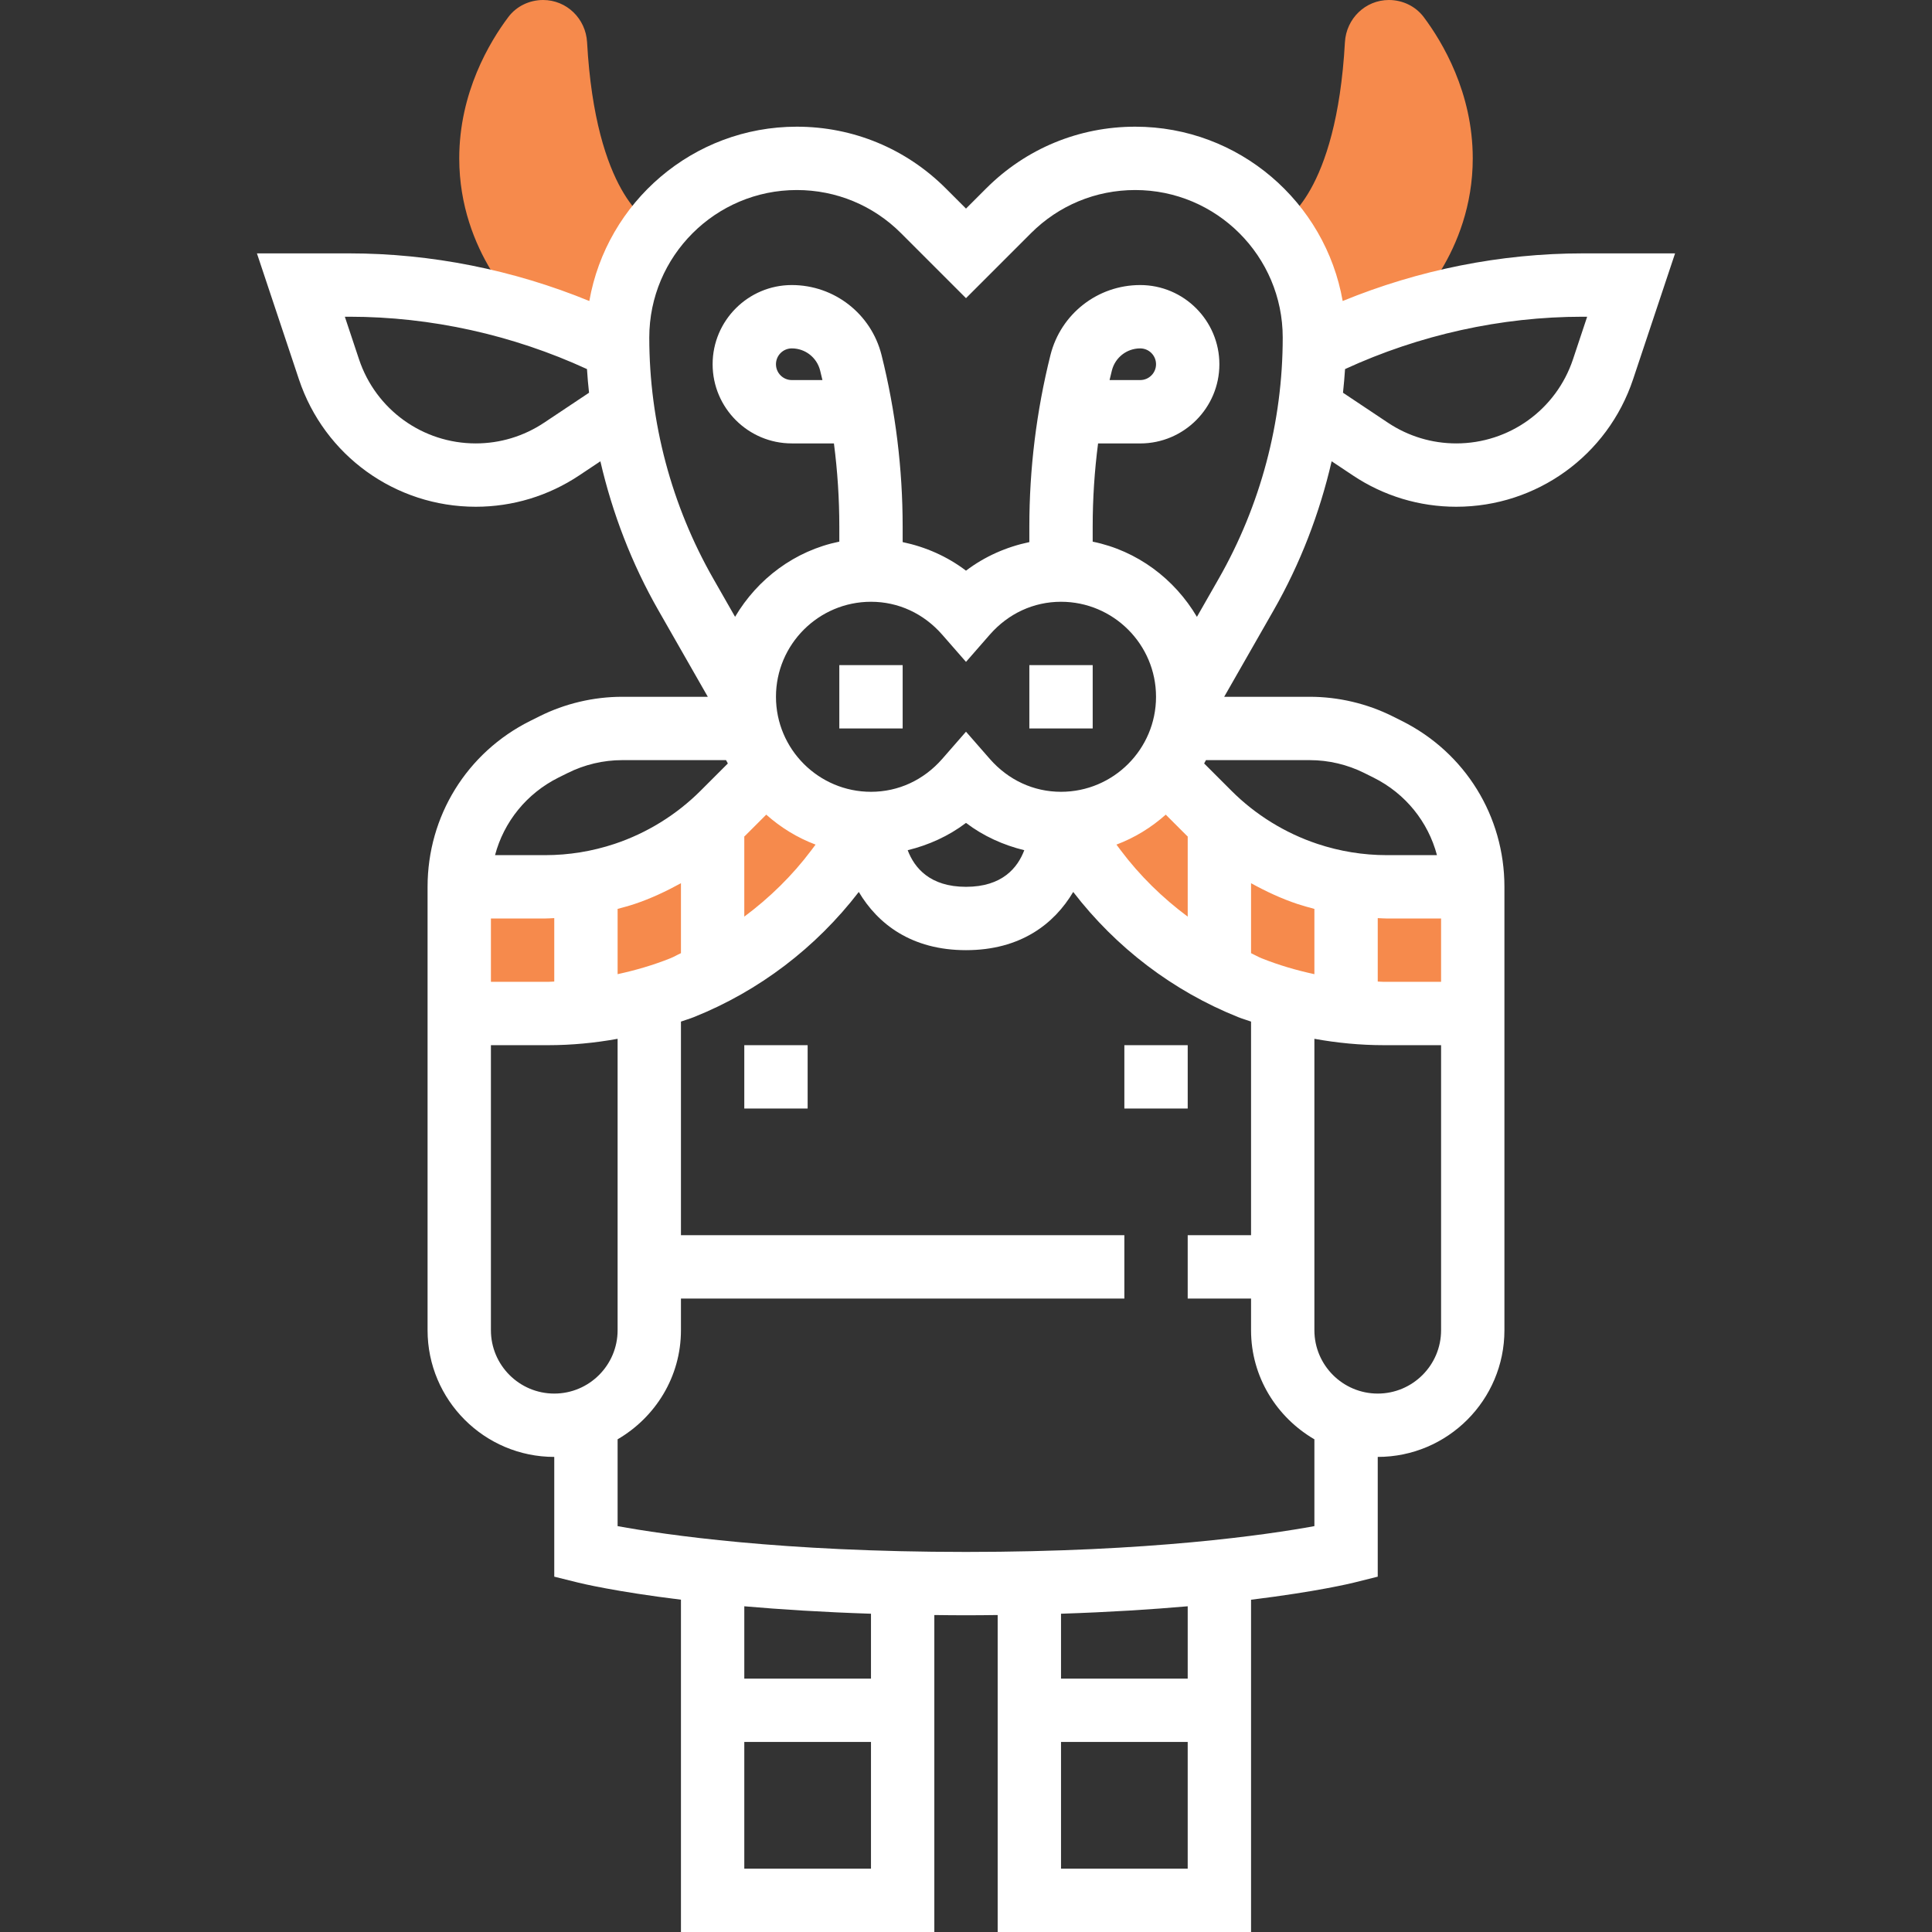 <?xml version="1.0" encoding="iso-8859-1"?>
<!-- Generator: Adobe Illustrator 19.0.0, SVG Export Plug-In . SVG Version: 6.00 Build 0)  -->
<svg xmlns="http://www.w3.org/2000/svg" xmlns:xlink="http://www.w3.org/1999/xlink" version="1.1" id="Capa_1" x="0px" y="0px" viewBox="0 0 488 488" style="enable-background:new 0 0 488 488;" xml:space="preserve">
<rect x="0" y="0" width="488" height="488" fill="#333333" stroke="none"/>
<g>
	<path style="fill:#f68a4c;" d="M137.696,224c6.824,0,13.608-1.104,20.08-3.256l0,0c9.352-3.12,17.856-8.368,24.824-15.344L196,192   l24,16l-8.672,11.568c-10.024,13.36-23.528,23.712-39.04,29.92c-10.76,4.304-22.24,6.512-33.832,6.512H116v-32H137.696z"/>
	<path style="fill:#f68a4c;" d="M350.304,224c-6.824,0-13.608-1.104-20.08-3.256l0,0c-9.352-3.12-17.856-8.368-24.824-15.344   L292,192l-24,16l8.672,11.568c10.024,13.36,23.528,23.712,39.04,29.92c10.76,4.304,22.24,6.512,33.832,6.512H372v-32H350.304z"/>
	<path style="fill:#f68a4c;" d="M359.616,4.312C357.544,1.56,354.264,0,350.816,0c-5.952,0-10.768,4.712-11.104,10.656   C337.568,49.216,324,56,324,56l8,32l24.016-9.544C356.016,78.456,372,64,372,40C372,23.384,364.336,10.608,359.616,4.312z"/>
	<path style="fill:#f68a4c;" d="M148.288,10.656C147.952,4.712,143.136,0,137.184,0c-3.448,0-6.728,1.56-8.792,4.312   C123.664,10.608,116,23.384,116,40c0,24,15.984,38.456,15.984,38.456L156,88l8-32C164,56,150.432,49.216,148.288,10.656z"/>
</g>
<g>
	<rect x="260" y="168" style="fill:#fff;" width="16" height="16"/>
	<rect x="212" y="168" style="fill:#fff;" width="16" height="16"/>
	<path style="fill:#fff;" d="M399.776,64c-20.728,0-41.456,4.168-60.632,12.032C334.76,51.056,312.96,32,286.744,32   c-14.224,0-27.6,5.536-37.656,15.6L244,52.688l-5.088-5.088C228.848,37.536,215.48,32,201.256,32   c-26.216,0-48.016,19.056-52.4,44.032C129.672,68.168,108.944,64,88.224,64H64.896l10.608,31.808   C81.92,115.064,99.864,128,120.168,128c9.328,0,18.352-2.736,26.112-7.904l5.368-3.576c3.04,13.136,7.912,25.84,14.648,37.624   L178.784,176h-21.616c-7.24,0-14.488,1.712-20.936,4.944l-2.344,1.168C117.92,190.096,108,206.144,108,224v8v24v8v72   c0,17.648,14.352,32,32,32v30.248l6.056,1.504c0.68,0.168,9.312,2.272,25.944,4.312V488h64v-80.064   c2.632,0.032,5.248,0.064,8,0.064c2.752,0,5.368-0.032,8-0.064V488h64v-83.928c16.632-2.04,25.264-4.144,25.944-4.312l6.056-1.512   V368c17.648,0,32-14.352,32-32v-72v-8v-24v-8c0-17.856-9.92-33.904-25.896-41.896l-2.32-1.16   c-6.464-3.232-13.712-4.944-20.952-4.944h-21.616l12.496-21.864c6.728-11.776,11.608-24.48,14.648-37.624l5.368,3.576   c7.752,5.176,16.776,7.912,26.104,7.912c20.304,0,38.248-12.936,44.664-32.192L423.104,64H399.776z M137.408,106.784   c-5.12,3.408-11.08,5.216-17.24,5.216c-13.4,0-25.248-8.536-29.488-21.256L87.104,80h1.12c20.648,0,41.288,4.6,60.04,13.224   c0.112,2,0.312,3.984,0.52,5.976L137.408,106.784z M220,152c6.912,0,13.296,2.952,17.984,8.304l6.016,6.88l6.016-6.888   C254.704,154.952,261.088,152,268,152c13.232,0,24,10.768,24,24s-10.768,24-24,24c-6.912,0-13.296-2.952-17.984-8.304l-6.016-6.88   l-6.016,6.888C233.296,197.048,226.912,200,220,200c-13.232,0-24-10.768-24-24S206.768,152,220,152z M169.312,242.056   c-4.336,1.736-8.792,3.024-13.312,4.008v-16.488c1.44-0.384,2.888-0.768,4.312-1.248c4.056-1.352,7.936-3.184,11.688-5.24v17.672   C171.088,241.168,170.24,241.688,169.312,242.056z M188,211.288c0.08-0.08,0.176-0.144,0.256-0.232l5.288-5.288   c3.64,3.24,7.816,5.824,12.456,7.568l-1.072,1.432c-4.816,6.416-10.552,12.016-16.928,16.76L188,211.288L188,211.288z    M283.072,214.768L282,213.336c4.64-1.744,8.816-4.328,12.456-7.568l5.288,5.288c0.08,0.08,0.176,0.152,0.256,0.232v20.24   C293.624,226.784,287.888,221.184,283.072,214.768z M318.68,242.056c-0.928-0.368-1.776-0.888-2.68-1.296v-17.672   c3.752,2.064,7.64,3.888,11.696,5.24c1.424,0.472,2.864,0.864,4.304,1.248v16.488C327.48,245.088,323.024,243.792,318.68,242.056z    M258.72,214.752C257.048,219.176,253.168,224,244,224c-9.08,0-13.024-4.752-14.728-9.248c5.296-1.296,10.336-3.56,14.728-6.896   C248.392,211.192,253.424,213.456,258.72,214.752z M141.032,196.424l2.352-1.168c4.256-2.128,9.016-3.256,13.784-3.256h26.224   c0.128,0.296,0.32,0.552,0.456,0.84l-6.904,6.904c-6.064,6.064-13.568,10.696-21.696,13.408   c-5.672,1.888-11.584,2.848-17.552,2.848H125.04C127.272,207.592,132.992,200.448,141.032,196.424z M137.696,232   c0.768,0,1.536-0.064,2.304-0.096v16.024c-0.512,0.008-1.024,0.072-1.536,0.072H124v-16H137.696z M124,336v-72h14.464   c5.92,0,11.776-0.568,17.536-1.608V312v16v8c0,8.824-7.176,16-16,16S124,344.824,124,336z M188,472v-32h32v32H188z M220,424h-32   v-18.272c9.168,0.8,19.8,1.48,32,1.88V424z M268,472v-32h32v32H268z M300,424h-32v-16.392c12.2-0.4,22.832-1.08,32-1.88V424z    M332,385.48c-11.944,2.184-41.448,6.52-88,6.52s-76.056-4.336-88-6.52v-21.928c9.52-5.552,16-15.76,16-27.552v-8h112v-16H172   v-53.96c1.08-0.392,2.184-0.696,3.256-1.128c16.496-6.6,30.84-17.552,41.664-31.616C221.696,233.352,230.208,240,244,240   c13.792,0,22.304-6.648,27.08-14.704c10.824,14.064,25.176,25.016,41.664,31.616c1.072,0.432,2.176,0.736,3.256,1.128V312h-16v16   h16v8c0,11.792,6.48,22,16,27.552V385.48z M364,336c0,8.824-7.176,16-16,16s-16-7.176-16-16v-8v-16v-49.608   c5.768,1.04,11.616,1.608,17.536,1.608H364V336z M364,248h-14.464c-0.52,0-1.024-0.064-1.536-0.072v-16.024   c0.768,0.032,1.536,0.096,2.304,0.096H364V248z M344.632,195.264l2.328,1.16c8.056,4.024,13.768,11.168,16,19.576h-12.656   c-5.976,0-11.88-0.96-17.552-2.848c-8.136-2.712-15.64-7.344-21.696-13.408l-6.904-6.904c0.136-0.288,0.328-0.544,0.456-0.84   h26.224C335.6,192,340.36,193.128,344.632,195.264z M307.816,146.2l-5.488,9.608c-5.664-9.584-15.08-16.704-26.328-18.992v-3.824   c0-7.016,0.456-14.024,1.36-20.984H288c11.024,0,20-8.976,20-20S299.024,72,288,72c-10.744,0-20.064,7.28-22.672,17.704   c-3.536,14.144-5.328,28.712-5.328,43.28v3.944c-5.776,1.208-11.256,3.616-16,7.216c-4.744-3.608-10.224-6.008-16-7.216v-3.944   c0-14.568-1.792-29.136-5.328-43.288C220.064,79.28,210.744,72,200,72c-11.024,0-20,8.976-20,20s8.976,20,20,20h10.64   c0.904,6.96,1.36,13.968,1.36,20.984v3.824c-11.248,2.296-20.664,9.408-26.328,18.992l-5.488-9.608   C169.6,127.672,164,106.6,164,85.256C164,64.712,180.712,48,201.256,48c9.952,0,19.312,3.872,26.344,10.912l16.4,16.4l16.4-16.4   C267.44,51.872,276.792,48,286.744,48C307.288,48,324,64.712,324,85.256C324,106.6,318.4,127.672,307.816,146.2z M280.264,96   c0.184-0.808,0.384-1.616,0.584-2.416C281.672,90.296,284.616,88,288,88c2.208,0,4,1.792,4,4s-1.792,4-4,4H280.264z M207.736,96   H200c-2.208,0-4-1.792-4-4s1.792-4,4-4c3.384,0,6.328,2.296,7.152,5.576C207.352,94.384,207.544,95.192,207.736,96z M397.32,90.752   C393.08,103.464,381.232,112,367.832,112c-6.16,0-12.12-1.808-17.24-5.216L339.224,99.2c0.2-1.992,0.4-3.976,0.52-5.976   C358.488,84.6,379.128,80,399.776,80h1.12L397.32,90.752z"/>
	<rect x="284" y="264" style="fill:#fff;" width="16" height="16"/>
	<rect x="188" y="264" style="fill:#fff;" width="16" height="16"/>
</g>
<g>
</g>
<g>
</g>
<g>
</g>
<g>
</g>
<g>
</g>
<g>
</g>
<g>
</g>
<g>
</g>
<g>
</g>
<g>
</g>
<g>
</g>
<g>
</g>
<g>
</g>
<g>
</g>
<g>
</g>
</svg>
